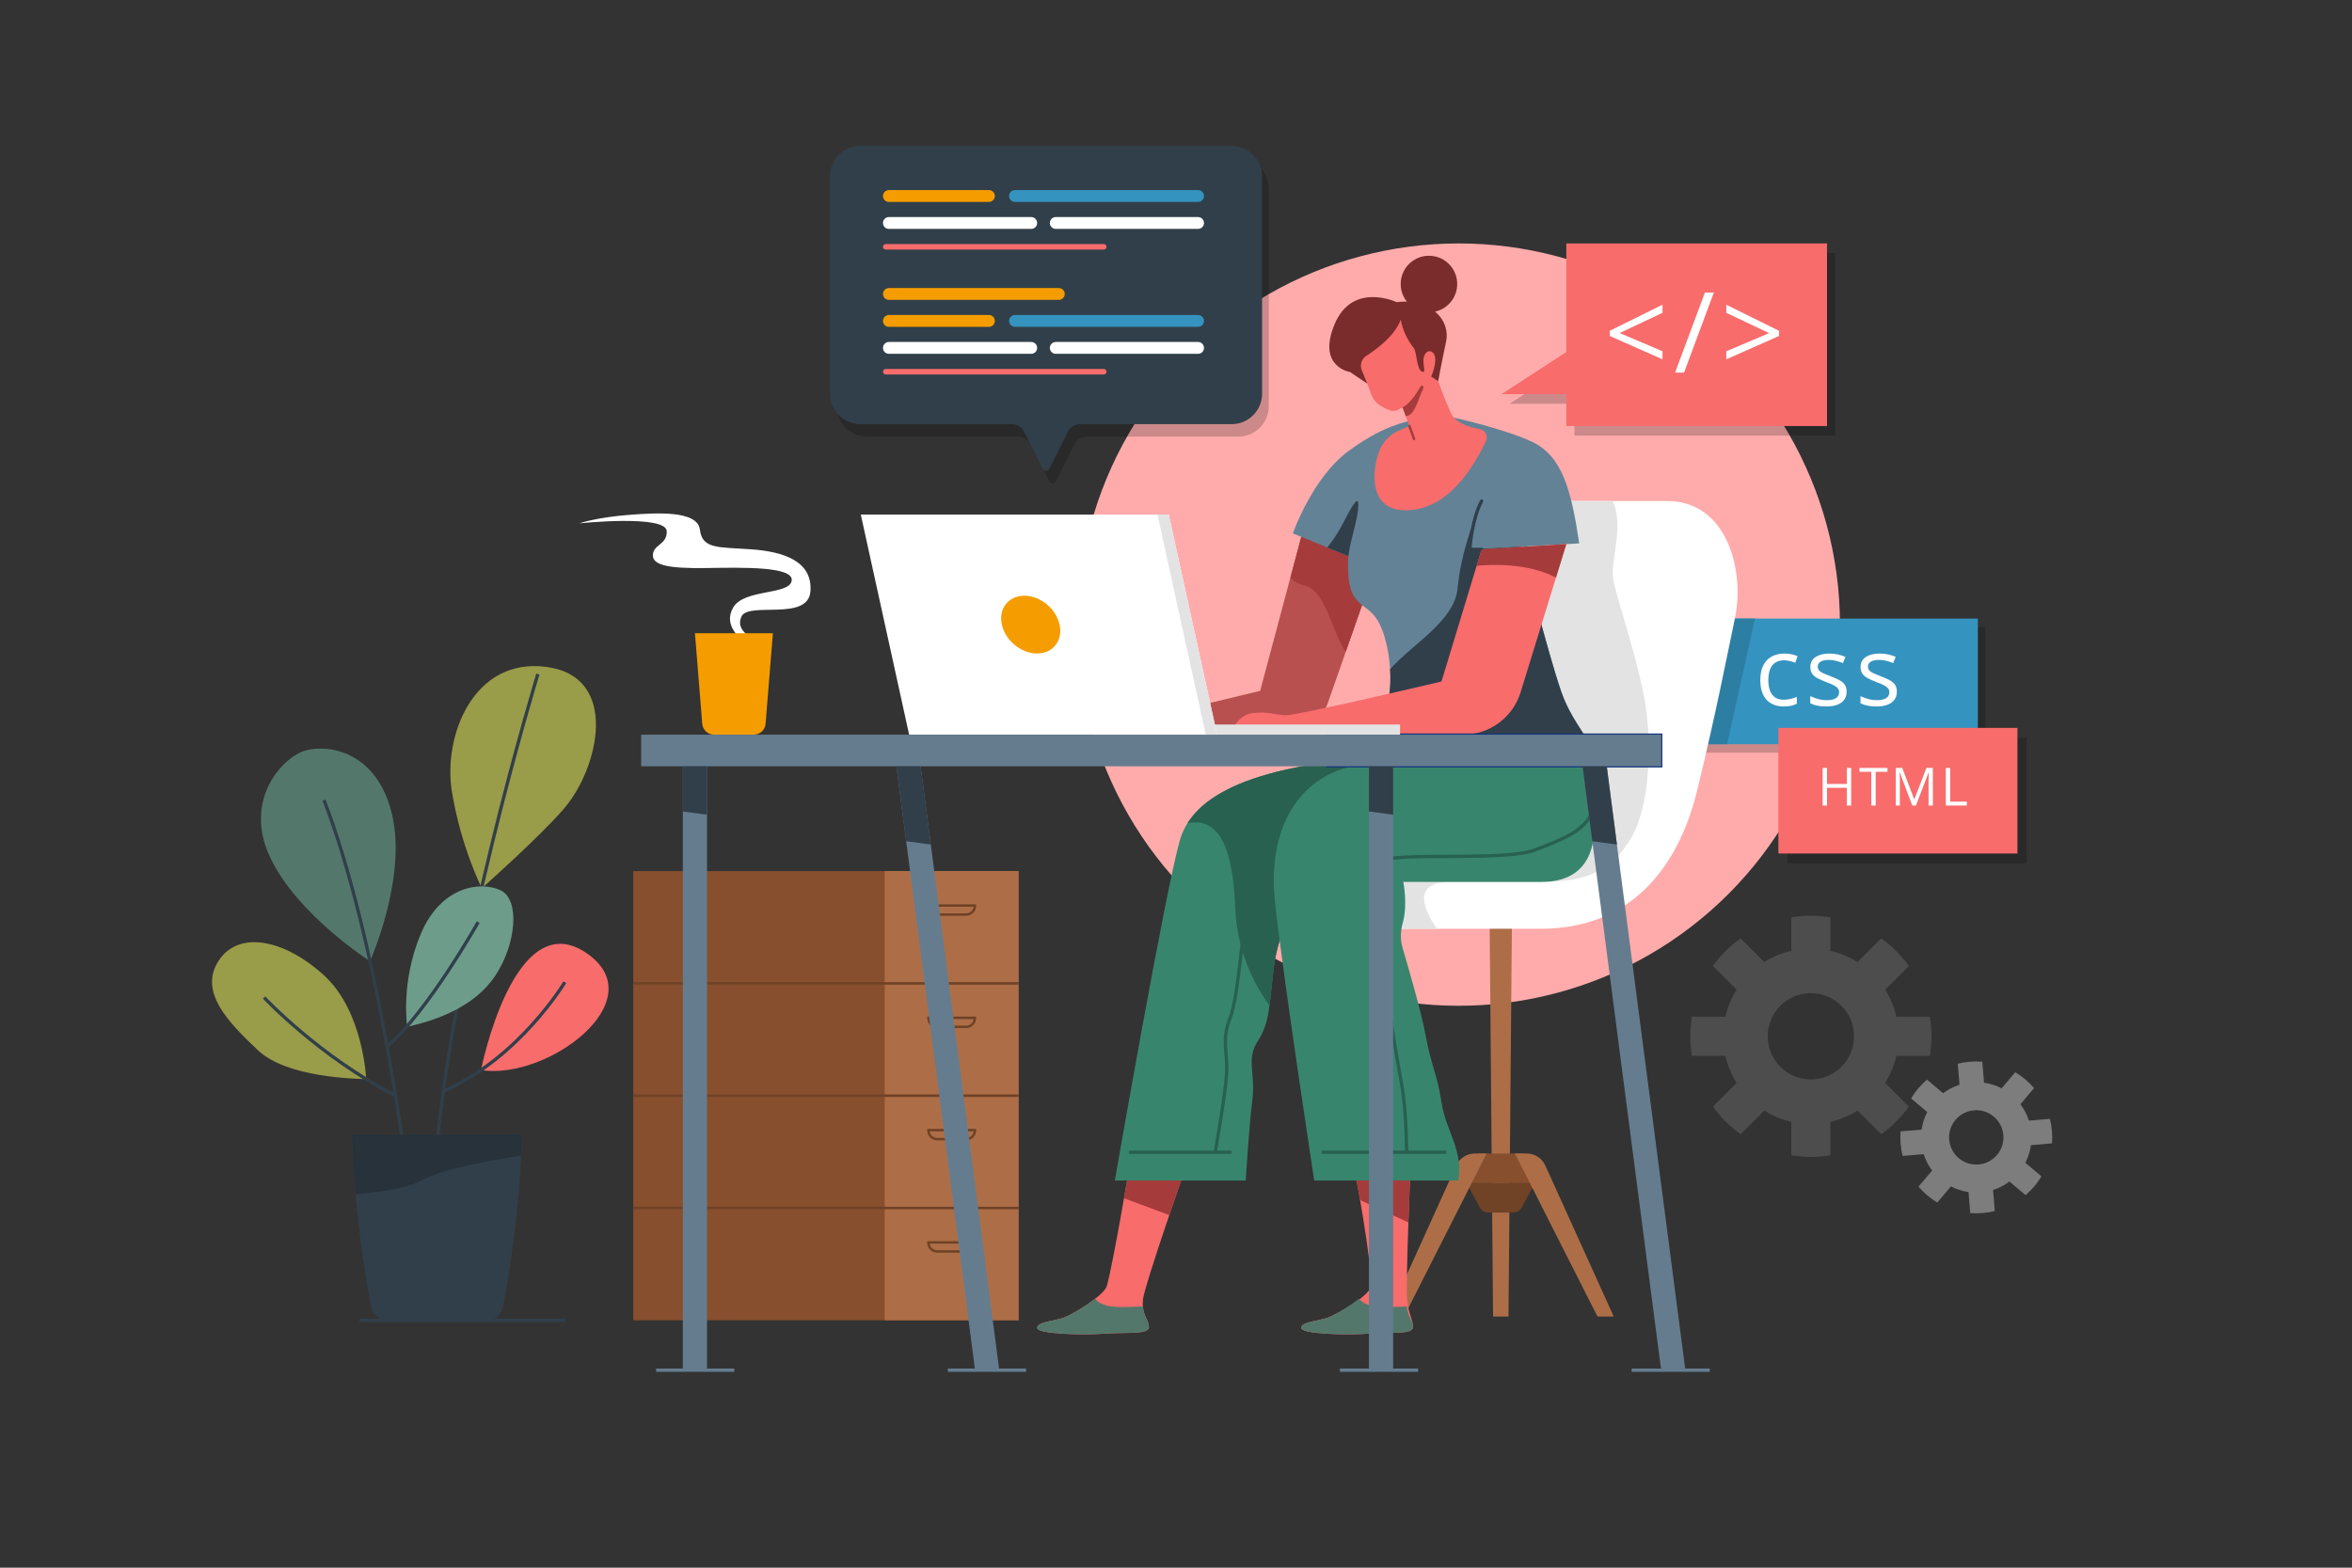 <?xml version="1.0" encoding="utf-8"?>
<!-- Generator: Adobe Illustrator 27.5.0, SVG Export Plug-In . SVG Version: 6.00 Build 0)  -->
<svg version="1.1" xmlns="http://www.w3.org/2000/svg" xmlns:xlink="http://www.w3.org/1999/xlink" x="0px" y="0px"
	 viewBox="0 0 750 500" style="enable-background:new 0 0 750 500;" xml:space="preserve">
<rect x="0" y="0" width="750" height="500" fill="#333333" stroke="none"/>
<!-- <g id="BACKGROUND">
	<g>
		<defs>
			<rect id="SVGID_1_" width="750" height="500"/>
		</defs>
		<use xlink:href="#SVGID_1_"  style="overflow:visible;fill:#FFFFFF;"/>
		<clipPath id="SVGID_00000041999862028716944040000003479994723494974868_">
			<use xlink:href="#SVGID_1_"  style="overflow:visible;"/>
		</clipPath>
		
			<rect x="-63" y="-40" style="clip-path:url(#SVGID_00000041999862028716944040000003479994723494974868_);fill:#FFFFFF;" width="879" height="585"/>
	</g>
</g> -->
<g id="OBJECTS">
	<g>
		<!-- <g>
			<path style="fill:#F8E5C4;" d="M60.125,410.782h611.257c0,0,14.857-42.545-27.591-87.219
				c-42.448-44.674-47.599-151.335-182.451-190.86c-134.851-39.526-248.05,0.57-281.233,66.511
				C146.924,265.155,22.983,275.251,60.125,410.782z"/>
			<path style="fill:#EDD2A4;" d="M671.382,410.782c0,0,9.548-27.363-8.56-61.241c-21.342,12.078-44.67,35.618-83.252,41.944
				c-58.914,9.659-90.122-14.133-146.43-62.328s-172.447,20.302-199.109-34.268c-15.93-32.603-54.676-51.186-83.292-60.865
				c-47.544,40.417-120.207,68.775-90.614,176.758H671.382z"/>
			
				<line style="fill:none;stroke:#EDD2A4;stroke-width:1.0612;stroke-miterlimit:10;" x1="28.288" y1="410.782" x2="701.095" y2="410.782"/>
		</g> -->
		<g>
			<rect x="201.924" y="277.827" style="fill:#874F2E;" width="122.895" height="143.263"/>
			<rect x="282.117" y="277.827" style="fill:#AD6E47;" width="42.702" height="143.263"/>
			<g>
				<path style="fill:none;stroke:#704226;stroke-width:0.789;stroke-miterlimit:10;" d="M308.108,291.692h-9.281
					c-1.529,0-2.768-1.239-2.768-2.768v-0.12h14.817v0.12C310.876,290.452,309.637,291.692,308.108,291.692z"/>
				
					<line style="fill:none;stroke:#704226;stroke-width:0.789;stroke-miterlimit:10;" x1="324.819" y1="313.643" x2="201.924" y2="313.643"/>
			</g>
			<g>
				<path style="fill:none;stroke:#704226;stroke-width:0.789;stroke-miterlimit:10;" d="M308.108,327.507h-9.281
					c-1.529,0-2.768-1.239-2.768-2.768v-0.12h14.817v0.12C310.876,326.268,309.637,327.507,308.108,327.507z"/>
				
					<line style="fill:none;stroke:#704226;stroke-width:0.789;stroke-miterlimit:10;" x1="324.819" y1="349.459" x2="201.924" y2="349.459"/>
			</g>
			<g>
				<path style="fill:none;stroke:#704226;stroke-width:0.789;stroke-miterlimit:10;" d="M308.108,363.323h-9.281
					c-1.529,0-2.768-1.239-2.768-2.768v-0.12h14.817v0.12C310.876,362.084,309.637,363.323,308.108,363.323z"/>
				
					<line style="fill:none;stroke:#704226;stroke-width:0.789;stroke-miterlimit:10;" x1="324.819" y1="385.275" x2="201.924" y2="385.275"/>
			</g>
			<g>
				<path style="fill:none;stroke:#704226;stroke-width:0.789;stroke-miterlimit:10;" d="M308.108,399.139h-9.281
					c-1.529,0-2.768-1.239-2.768-2.768v-0.12h14.817v0.12C310.876,397.9,309.637,399.139,308.108,399.139z"/>
			</g>
		</g>
		<circle style="fill:#FFABAB;" cx="465.148" cy="199.214" r="121.57"/>
		<g>
			<rect x="542.053" y="200.02" style="opacity:0.2;" width="90.999" height="40.061"/>
			<rect x="539.703" y="197.29" style="fill:#3593BF;" width="90.999" height="40.061"/>
			<polygon style="fill:#2D7EA3;" points="550.757,237.35 539.703,237.35 539.703,197.29 559.631,197.29 			"/>
			<g>
				<g>
					<path style="fill:#FFFFFF;" d="M568.75,225.317c-1.466,0-2.758-0.302-3.877-0.906c-1.118-0.604-1.989-1.524-2.613-2.762
						s-0.936-2.797-0.936-4.679c0-1.97,0.329-3.582,0.987-4.834s1.567-2.181,2.726-2.785s2.475-0.906,3.95-0.906
						c0.812,0,1.597,0.082,2.354,0.245c0.757,0.163,1.378,0.369,1.863,0.616l-0.742,2.064c-0.495-0.198-1.067-0.376-1.716-0.535
						s-1.255-0.238-1.819-0.238c-1.129,0-2.066,0.243-2.814,0.728c-0.747,0.485-1.307,1.198-1.678,2.139
						c-0.371,0.941-0.557,2.099-0.557,3.476c0,1.317,0.18,2.44,0.542,3.371c0.361,0.931,0.9,1.641,1.618,2.131
						s1.616,0.735,2.696,0.735c0.861,0,1.638-0.091,2.331-0.274s1.322-0.398,1.887-0.646v2.198c-0.545,0.277-1.151,0.49-1.819,0.639
						C570.465,225.243,569.671,225.317,568.75,225.317z"/>
					<path style="fill:#FFFFFF;" d="M588.85,220.564c0,1.04-0.26,1.914-0.78,2.622c-0.52,0.708-1.262,1.24-2.228,1.596
						c-0.965,0.356-2.116,0.535-3.453,0.535c-1.139,0-2.123-0.089-2.955-0.267s-1.56-0.431-2.184-0.757v-2.272
						c0.664,0.327,1.456,0.624,2.377,0.891c0.921,0.267,1.861,0.401,2.821,0.401c1.406,0,2.426-0.228,3.06-0.683
						c0.634-0.455,0.95-1.074,0.95-1.856c0-0.445-0.126-0.839-0.378-1.181c-0.253-0.342-0.676-0.673-1.271-0.995
						c-0.594-0.322-1.416-0.676-2.465-1.062c-1.04-0.396-1.938-0.79-2.695-1.181c-0.758-0.391-1.342-0.869-1.753-1.433
						s-0.616-1.297-0.616-2.198c0-1.376,0.557-2.433,1.671-3.17c1.113-0.738,2.576-1.106,4.389-1.106
						c0.979,0,1.898,0.096,2.755,0.29c0.856,0.193,1.656,0.453,2.398,0.78l-0.832,1.975c-0.673-0.287-1.391-0.53-2.153-0.728
						c-0.763-0.198-1.54-0.297-2.332-0.297c-1.139,0-2.012,0.188-2.621,0.564c-0.608,0.376-0.913,0.891-0.913,1.544
						c0,0.505,0.141,0.921,0.423,1.248s0.735,0.634,1.359,0.921s1.445,0.624,2.465,1.01c1.021,0.376,1.901,0.765,2.644,1.166
						c0.743,0.401,1.314,0.886,1.716,1.456S588.85,219.673,588.85,220.564z"/>
					<path style="fill:#FFFFFF;" d="M604.866,220.564c0,1.04-0.26,1.914-0.78,2.622c-0.52,0.708-1.262,1.24-2.228,1.596
						c-0.965,0.356-2.116,0.535-3.453,0.535c-1.139,0-2.123-0.089-2.955-0.267s-1.56-0.431-2.184-0.757v-2.272
						c0.664,0.327,1.456,0.624,2.377,0.891c0.921,0.267,1.861,0.401,2.821,0.401c1.406,0,2.426-0.228,3.06-0.683
						c0.634-0.455,0.95-1.074,0.95-1.856c0-0.445-0.126-0.839-0.378-1.181c-0.253-0.342-0.676-0.673-1.271-0.995
						c-0.594-0.322-1.416-0.676-2.465-1.062c-1.04-0.396-1.938-0.79-2.695-1.181c-0.758-0.391-1.342-0.869-1.753-1.433
						s-0.616-1.297-0.616-2.198c0-1.376,0.557-2.433,1.671-3.17c1.113-0.738,2.576-1.106,4.389-1.106
						c0.979,0,1.898,0.096,2.755,0.29c0.856,0.193,1.656,0.453,2.398,0.78l-0.832,1.975c-0.673-0.287-1.391-0.53-2.153-0.728
						c-0.763-0.198-1.54-0.297-2.332-0.297c-1.139,0-2.012,0.188-2.621,0.564c-0.608,0.376-0.913,0.891-0.913,1.544
						c0,0.505,0.141,0.921,0.423,1.248s0.735,0.634,1.359,0.921s1.445,0.624,2.465,1.01c1.021,0.376,1.901,0.765,2.644,1.166
						c0.743,0.401,1.314,0.886,1.716,1.456S604.866,219.673,604.866,220.564z"/>
				</g>
			</g>
		</g>
		<g>
			<polygon style="fill:#AD6E47;" points="481.023,419.902 476.109,419.902 474.999,292.95 482.132,292.95 			"/>
			<polygon style="fill:#874F2E;" points="489.448,377.352 467.684,377.352 471.533,367.895 485.599,367.895 			"/>
			<path style="fill:#704226;" d="M489.448,377.352h-21.764l4.192,7.759c0.543,1.005,1.594,1.632,2.736,1.632h7.908
				c1.143,0,2.193-0.626,2.736-1.632L489.448,377.352z"/>
			<g>
				<path style="fill:#AD6E47;" d="M514.587,419.902h-5.182l-26.331-52.007h3.746c2.562,0,4.886,1.499,5.943,3.832L514.587,419.902z
					"/>
				<path style="fill:#AD6E47;" d="M442.545,419.902h5.182l26.331-52.007h-3.746c-2.562,0-4.886,1.499-5.943,3.832L442.545,419.902z
					"/>
			</g>
			<path style="fill:#FFFFFF;" d="M424.959,296.222c0,0,37.718,0,66.37,0c28.653,0,43.863-19.456,49.877-44.217
				c6.014-24.761,8.844-39.618,12.027-54.829c3.184-15.211-2.476-37.37-21.578-37.37c-19.102,0-21.932,0-36.435,0
				s-22.321-4.529-29.024,19.073c-6.703,23.602-12.667,54.378-16.76,69.942c-4.093,15.564-35.133,13.354-46.187,23.435
				C394.65,280.099,394.316,296.222,424.959,296.222z"/>
			<path style="fill:#E3E3E3;" d="M523.873,220.257c-3.449-16.184-8.755-30.411-9.551-36.032
				c-0.707-4.994,3.605-17.276-0.076-24.419c-6.069,0-10.56,0-19.026,0c-14.503,0-22.321-4.529-29.024,19.073
				c-6.703,23.602-12.667,54.378-16.76,69.942c-4.093,15.564-35.133,13.354-46.187,23.435c-8.6,7.843-8.933,23.966,21.71,23.966
				c0,0,14.995,0,33.256,0c-4.2-6.051-8.232-14.945,4.374-14.945c19.102,0,28.918,0,28.918,0c15.653,0,22.816-4.245,28.653-14.061
				C525.996,257.399,527.322,236.44,523.873,220.257z"/>
		</g>
		<g>
			<path style="fill:#F86C6C;" d="M360.134,372.275c0,0-5.305,31.442-7.224,37.97c-0.84,2.856-10.416,8.736-13.441,9.912
				c-3.024,1.176-8.736,1.344-8.736,3.36c0,2.016,14.449,2.352,21.505,1.848c7.056-0.504,13.945,0.336,14.113-2.016
				c0.168-2.352-2.52-4.032-1.848-9.072c0.672-5.04,13.609-42.002,13.609-42.002H360.134z"/>
			<path style="fill:#F86C6C;" d="M431.805,372.275c0,0,5.819,30.244,5.291,37.97c-0.203,2.97-10.416,8.736-13.441,9.912
				c-3.024,1.176-8.736,1.344-8.736,3.36c0,2.016,14.449,2.352,21.505,1.848c7.056-0.504,13.945,0.336,14.113-2.016
				c0.168-2.352-1.443-4.004-1.848-9.072c-0.452-5.655,1.093-42.002,1.093-42.002H431.805z"/>
			<path style="fill:#A63B3B;" d="M433.703,382.747l15.405,7.146c0.319-9.297,0.673-17.617,0.673-17.617h-17.977
				C431.805,372.275,432.671,376.778,433.703,382.747z"/>
			<path style="fill:#A63B3B;" d="M358.424,382.172l14.435,5.365c2.814-8.295,5.252-15.262,5.252-15.262h-17.977
				C360.134,372.275,359.421,376.503,358.424,382.172z"/>
			<path style="fill:#38856D;" d="M397.236,376.52h-41.741c0,0,16.272-93.74,20.871-108.951
				c4.599-15.211,27.228-26.859,88.783-26.872l-7.809,28.994l-43.478,16.626c0,0-6.156,10.271-7.676,22.292
				c-1.521,12.021-1.167,17.327-5.058,23.34s-0.707,10.258-1.769,18.748C398.297,359.187,397.236,376.52,397.236,376.52z"/>
			<path style="fill:#286150;" d="M378.661,262.561c10.667-2.135,14.509,9.058,15.214,26.94
				c0.625,15.838,7.861,27.089,10.938,31.188c0.427-3.219,0.737-7.059,1.372-12.08c1.521-12.021,7.677-22.292,7.677-22.292
				l43.478-16.626l7.809-28.994C410.553,240.708,386.592,249.876,378.661,262.561z"/>
			
				<line style="fill:none;stroke:#286150;stroke-width:1.061;stroke-linecap:round;stroke-linejoin:round;stroke-miterlimit:10;" x1="360.447" y1="367.5" x2="392.283" y2="367.5"/>
			
				<path style="fill:none;stroke:#286150;stroke-width:1.061;stroke-linecap:round;stroke-linejoin:round;stroke-miterlimit:10;" d="
				M412.272,272.256c0,0-10.968,5.306-13.621,13.796c-2.653,8.49-3.449,31.04-6.367,38.469c-2.918,7.428-0.707,11.143-1.15,18.041
				c-0.442,6.898-3.626,24.938-3.626,24.938"/>
			<path style="fill:#B85050;" d="M415.807,167.992l-13.973,52.353l-58.013,13.973h65.586c6.27,0,11.855-3.962,13.926-9.88
				l15.113-43.18C438.446,181.257,426.596,165.162,415.807,167.992z"/>
			<path style="fill:#A63B3B;" d="M438.446,181.257c0,0-11.85-16.095-22.639-13.265l-4.335,16.24c1.083,1.132,2.58,2.085,4.688,2.56
				c6.63,1.492,8.863,15.804,12.986,21.034L438.446,181.257z"/>
			<path style="fill:#638296;" d="M461.339,132.703c0,0,17.698,3.719,27.249,8.229c9.551,4.51,12.469,15.387,14.99,32.367
				l-18.615,1.061c0,0,8.667,34.135,12.911,46.339c4.245,12.204,13.265,18.394,7.075,19.632c-6.19,1.238-56.951,0-65.264,0
				c-8.313,0,2.299-12.027,3.361-19.102c1.061-7.075-0.531-19.456-4.599-24.585c-4.068-5.129-9.374-3.361-8.49-19.279l-17.685-7.252
				c0,0,6.188-17.864,17.862-26.353C441.807,135.272,449.921,133.317,461.339,132.703z"/>
			<path style="fill:#313F4A;" d="M497.874,220.699c-4.245-12.204-12.911-46.339-12.911-46.339l4.907-0.28l-21.178,1.144
				l1.88-10.673c0,0-4.709,11.401-5.771,23.075c-0.949,10.442-14.544,17.878-21.531,25.818c0.18,2.858,0.107,5.581-0.224,7.787
				c-1.061,7.075-11.673,19.102-3.36,19.102c8.313,0,59.074,1.238,65.264,0C511.139,239.093,502.119,232.903,497.874,220.699z"/>
			<path style="fill:#F86C6C;" d="M499.459,173.533l-14.569,47.254c-2.48,8.044-9.914,13.531-18.331,13.531h-74.275
				c0,0,1.946-6.367,7.252-6.898c5.306-0.531,6.544,0.531,10.258,0.707c3.714,0.177,49.869-10.775,49.869-10.775l12.787-42.129
				L499.459,173.533z"/>
			<path style="fill:#313F4A;" d="M423.236,174.61l6.721,2.756c0.707-5.651,3.192-11.894,3.184-16.449
				c-0.006-3.189-2.299,0.924-5.306,6.741C426.354,170.522,424.618,172.915,423.236,174.61z"/>
			
				<path style="fill:none;stroke:#313F4A;stroke-width:1.061;stroke-linecap:round;stroke-linejoin:round;stroke-miterlimit:10;" d="
				M472.449,175.223h-3.759c0,0,0.62-9.631,3.759-15.417"/>
			<path style="fill:#38856D;" d="M502.119,235.379c0,0,19.898,45.897-10.612,45.897c-30.51,0-44.04,0-44.04,0
				s1.513,7.135-0.167,13.086c-0.734,2.6-0.827,5.336-0.059,7.926c2.11,7.124,6.054,20.819,7.389,28.068
				c1.857,10.082,3.699,12.204,5.033,21.224c1.334,9.02,7.171,15.653,5.314,24.938h-45.897c0,0-9.551-62.346-12.469-88.346
				c-2.918-26,9.286-44.836,33.959-44.836c0,0,29.183-3.98,33.163-5.837L502.119,235.379z"/>
			
				<line style="fill:none;stroke:#286150;stroke-width:1.061;stroke-linecap:round;stroke-linejoin:round;stroke-miterlimit:10;" x1="421.904" y1="367.5" x2="460.731" y2="367.5"/>
			
				<path style="fill:none;stroke:#286150;stroke-width:1.061;stroke-linecap:round;stroke-linejoin:round;stroke-miterlimit:10;" d="
				M448.528,367.5c0,0,0-13-1.592-21.755c-1.592-8.755-3.184-18.806-4.245-25.056s-1.857-16.862-2.653-24.556
				c-0.796-7.694,0.703-13,1.28-22.02c10.393-2.122,39.311,0.531,48.597-3.184c9.286-3.714,16.465-6.102,18.579-14.061"/>
			<path style="fill:#A63B3B;" d="M470.859,180.462c4.736-0.465,16.31-0.968,25.303,3.763l3.297-10.692l-27.009,1.69
				L470.859,180.462z"/>
			<path style="fill:#53786B;" d="M349.205,414.23c-3.287,2.554-7.822,5.182-9.736,5.927c-3.024,1.176-8.736,1.344-8.736,3.36
				c0,2.016,14.449,2.352,21.505,1.848s13.945,0.336,14.113-2.016c0.138-1.929-1.642-3.409-1.918-6.657
				c-1.824,0.088-4.045,0.158-6.735,0.189C352.667,416.939,350.3,415.64,349.205,414.23z"/>
			<path style="fill:#53786B;" d="M433.391,414.23c-3.287,2.554-7.822,5.182-9.736,5.927c-3.024,1.176-8.736,1.344-8.736,3.36
				c0,2.016,14.449,2.352,21.505,1.848c7.056-0.504,13.945,0.336,14.112-2.016c0.138-1.929-1.642-3.409-1.918-6.657
				c-1.823,0.088-4.045,0.158-6.735,0.189C436.853,416.939,434.486,415.64,433.391,414.23z"/>
			<path style="fill:#F86C6C;" d="M435.857,122.03c1.196,2.718,1.329,4.642,3.12,6.432c1.099,1.099,2.948,1.923,4.212,2.396
				c0.835,0.312,1.764,0.25,2.559-0.154l1.496-0.762l2.194,5.947l-3.32,1.423c-3.039,1.302-5.389,3.818-6.466,6.944
				c-2.382,6.918-2.779,18.496,8.523,18.496c13.683,0,21.689-13.912,25.627-21.929c0.825-1.68-0.184-3.686-2.028-4.007
				c-3.204-0.558-7.627-1.878-9.051-4.972c-2.321-5.041-4.112-10.28-4.112-10.28s0.597-10.479-0.066-13.663
				c-0.663-3.184-4.842-11.076-13.132-8.888c-8.291,2.189-14.883,8.45-13.663,16.581C431.946,116.922,435.857,122.03,435.857,122.03
				z"/>
			
				<line style="fill:none;stroke:#A63B3B;stroke-width:0.796;stroke-linecap:round;stroke-miterlimit:10;" x1="449.437" y1="135.889" x2="450.915" y2="140.003"/>
			<path style="fill:#A63B3B;" d="M448.261,132.703c3.006-0.004,4.246-6.363,5.201-7.911s0.106-2.476-0.601-1.326
				c-0.707,1.15-2.741,4.952-5.618,6.477L448.261,132.703z"/>
			<path style="fill:#7A2C2C;" d="M446.67,101.932c0,0,0.548,4.565,4.112,9.02c1.061,1.326,0.929,6.898,2.653,7.561
				c1.724,0.663-0.265-2.786,0.796-5.173c1.061-2.388,3.449-1.326,3.449,1.326s-1.326,5.439-1.326,5.439l2.255,1.459
				c0,0,1.061-5.837,2.52-12.602c1.459-6.765-4.775-13.928-15.785-12.602c0,0-14.061-6.632-19.765,7.031
				c-5.704,13.663,4.908,15.255,4.908,15.255l5.505,3.714l-1.749-4.276c-0.691-1.689-0.075-3.621,1.464-4.601
				C439.117,111.312,444.772,107.084,446.67,101.932z"/>
			
				<ellipse transform="matrix(0.149 -0.989 0.989 0.149 298.023 527.873)" style="fill:#7A2C2C;" cx="455.821" cy="90.72" rx="9.014" ry="9.014"/>
		</g>
		
			<rect x="423.236" y="234.318" style="fill:none;stroke:#16367C;stroke-width:0.756;stroke-miterlimit:10;" width="106.474" height="10.082"/>
		<g>
			<rect x="293.237" y="231.079" style="fill:#E3E3E3;" width="153.208" height="3.239"/>
			<polygon style="fill:#FFFFFF;" points="388.096,234.318 289.902,234.318 274.489,164.11 372.683,164.11 			"/>
			<polygon style="fill:#E3E3E3;" points="388.096,234.318 384.494,234.318 369.081,164.11 372.683,164.11 			"/>
			<path style="fill:#F59D00;" d="M337.879,199.214c1.116,5.086-2.101,9.208-7.187,9.208c-5.086,0-10.113-4.123-11.23-9.208
				c-1.116-5.086,2.101-9.208,7.187-9.208C331.735,190.006,336.762,194.128,337.879,199.214z"/>
		</g>
		<g>
			<path style="fill:#FFFFFF;" d="M236.622,203.991c0,0-6.297-4.416-2.78-10.305c3.516-5.888,17.87-3.864,18.605-8.465
				c0.736-4.6-15.365-4.232-27.418-4.048c-12.053,0.184-16.837-0.989-16.837-4.025c0-3.565,4.568-3.294,4.417-7.724
				c-0.184-5.387-27.879-2.512-27.879-2.512s5.687-1.96,16.377-2.737c7.913-0.575,21.346-1.495,22.082,4.761
				c0.736,6.257,5.889,5.52,16.285,6.257c10.397,0.736,19.69,3.772,18.953,13.433c-0.736,9.661-19.748,3.159-21.99,8.005
				c-2.242,4.846,4.508,7.361,4.508,7.361H236.622z"/>
			<path style="fill:#F59D00;" d="M221.599,201.951l2.334,28.887c0.159,1.965,1.8,3.48,3.772,3.48h6.325h6.325
				c1.972,0,3.613-1.514,3.772-3.48l2.334-28.887H221.599z"/>
		</g>
		<g>
			<polygon style="opacity:0.2;" points="502.068,80.696 502.068,115.35 481.381,128.773 502.068,128.773 502.068,138.942 
				585.203,138.942 585.203,80.696 			"/>
			<polygon style="fill:#F86C6C;" points="499.459,77.644 499.459,112.298 478.772,125.721 499.459,125.721 499.459,135.889 
				582.594,135.889 582.594,77.644 			"/>
			<g>
				<g>
					<path style="fill:#FFFFFF;" d="M530.134,114.6l-16.803-7.44v-1.66l16.803-8.314v2.585l-13.658,6.445l13.658,5.816V114.6z"/>
					<path style="fill:#FFFFFF;" d="M546.508,93.309l-9.502,25.536h-2.864l9.519-25.536H546.508z"/>
					<path style="fill:#FFFFFF;" d="M550.479,112.033l13.677-5.781l-13.677-6.48v-2.585l16.803,8.314v1.66l-16.803,7.44V112.033z"/>
				</g>
			</g>
		</g>
		<g>
			<rect x="570.004" y="235.335" style="opacity:0.2;" width="76.228" height="40.061"/>
			<rect x="567.086" y="232.152" style="fill:#F86C6C;" width="76.228" height="40.061"/>
			<g>
				<g>
					<path style="fill:#FFFFFF;" d="M590.296,256.918h-1.394v-5.65h-6.299v5.65h-1.394v-11.99h1.394v5.109h6.299v-5.109h1.394
						V256.918z"/>
					<path style="fill:#FFFFFF;" d="M598.114,256.918h-1.402v-10.76h-3.772v-1.23h8.931v1.23h-3.756V256.918z"/>
					<path style="fill:#FFFFFF;" d="M609.796,256.918l-4.026-10.612h-0.065c0.021,0.224,0.041,0.498,0.058,0.82
						c0.016,0.323,0.029,0.674,0.041,1.054c0.011,0.38,0.016,0.767,0.016,1.161v7.577h-1.295v-11.99h2.066l3.797,9.972h0.058
						l3.854-9.972h2.05v11.99h-1.378v-7.676c0-0.355,0.006-0.712,0.017-1.07s0.024-0.697,0.041-1.017s0.033-0.597,0.049-0.833
						h-0.065l-4.075,10.596H609.796z"/>
					<path style="fill:#FFFFFF;" d="M620.47,256.918v-11.99h1.394v10.744h5.322v1.246H620.47z"/>
				</g>
			</g>
		</g>
		<path style="fill:#4D4D4D;" d="M615.4,336.75c0.331-2.029,0.51-4.109,0.51-6.232s-0.179-4.203-0.51-6.232h-10.689
			c-0.708-3.108-1.931-6.019-3.579-8.638l7.555-7.555c-2.441-3.394-5.419-6.373-8.814-8.814l-7.555,7.555
			c-2.619-1.648-5.53-2.871-8.638-3.579v-10.689c-2.029-0.331-4.109-0.51-6.232-0.51c-2.123,0-4.203,0.179-6.232,0.51v10.689
			c-3.108,0.708-6.019,1.931-8.638,3.579l-7.555-7.555c-3.394,2.441-6.373,5.419-8.814,8.814l7.555,7.555
			c-1.648,2.619-2.871,5.53-3.579,8.638h-10.689c-0.331,2.029-0.51,4.109-0.51,6.232s0.179,4.203,0.51,6.232h10.689
			c0.708,3.108,1.931,6.019,3.579,8.638l-7.555,7.555c2.441,3.394,5.419,6.373,8.814,8.814l7.555-7.555
			c2.619,1.648,5.529,2.871,8.638,3.579v10.689c2.029,0.331,4.109,0.51,6.232,0.51c2.123,0,4.203-0.179,6.232-0.51V357.78
			c3.108-0.708,6.019-1.931,8.638-3.579l7.555,7.555c3.394-2.441,6.373-5.419,8.814-8.814l-7.555-7.555
			c1.648-2.619,2.871-5.53,3.579-8.638H615.4z M577.448,344.283c-7.603,0-13.766-6.163-13.766-13.766
			c0-7.603,6.163-13.766,13.766-13.766s13.766,6.163,13.766,13.766C591.213,338.12,585.05,344.283,577.448,344.283z"/>
		<path style="fill:#7D7D7D;" d="M654.332,364.671c0.101-1.291,0.104-2.605-0.008-3.938s-0.334-2.628-0.648-3.884l-6.707,0.563
			c-0.608-1.913-1.529-3.675-2.7-5.232l4.343-5.138c-1.71-2.001-3.736-3.714-5.994-5.067l-4.343,5.138
			c-1.73-0.896-3.621-1.511-5.609-1.791l-0.563-6.707c-1.291-0.101-2.606-0.104-3.938,0.008c-1.332,0.112-2.628,0.334-3.884,0.648
			l0.563,6.707c-1.913,0.608-3.675,1.529-5.232,2.7l-5.138-4.343c-2.001,1.71-3.714,3.736-5.067,5.994l5.138,4.343
			c-0.896,1.73-1.511,3.621-1.791,5.609l-6.707,0.563c-0.101,1.291-0.104,2.605,0.008,3.938c0.112,1.332,0.334,2.628,0.648,3.884
			l6.707-0.563c0.608,1.913,1.529,3.675,2.7,5.232l-4.343,5.138c1.71,2.002,3.736,3.714,5.994,5.067l4.343-5.138
			c1.73,0.896,3.621,1.511,5.609,1.791l0.563,6.707c1.291,0.101,2.605,0.104,3.938-0.008c1.332-0.112,2.628-0.334,3.884-0.648
			l-0.563-6.707c1.913-0.608,3.675-1.529,5.232-2.7l5.138,4.343c2.001-1.71,3.714-3.736,5.067-5.994l-5.138-4.343
			c0.896-1.73,1.511-3.621,1.791-5.609L654.332,364.671z M630.914,371.395c-4.77,0.4-8.962-3.143-9.362-7.913
			c-0.4-4.771,3.143-8.962,7.913-9.362c4.771-0.4,8.962,3.143,9.362,7.913C639.227,366.803,635.684,370.995,630.914,371.395z"/>
		<g>
			<g style="opacity:0.2;">
				<path d="M394.845,50.527H276.526c-5.377,0-9.736,4.359-9.736,9.736v69.272c0,5.377,4.359,9.736,9.736,9.736h48.262
					c1.656,0,3.169,0.934,3.913,2.413l5.968,11.88c0.42,0.836,1.613,0.836,2.033,0l5.968-11.88c0.743-1.479,2.257-2.413,3.913-2.413
					h48.262c5.377,0,9.736-4.359,9.736-9.736V60.263C404.581,54.886,400.222,50.527,394.845,50.527z"/>
			</g>
			<g>
				<path style="fill:#313F4A;" d="M392.717,46.541H274.399c-5.377,0-9.736,4.359-9.736,9.736v69.272
					c0,5.377,4.359,9.736,9.736,9.736h48.262c1.655,0,3.169,0.934,3.913,2.413l5.968,11.88c0.42,0.836,1.613,0.836,2.033,0
					l5.968-11.88c0.743-1.479,2.257-2.413,3.913-2.413h48.262c5.377,0,9.736-4.359,9.736-9.736V56.277
					C402.453,50.9,398.094,46.541,392.717,46.541z"/>
				<path style="fill:#F59D00;" d="M315.346,64.406h-31.892c-1.044,0-1.89-0.846-1.89-1.89l0,0c0-1.044,0.846-1.89,1.89-1.89h31.892
					c1.044,0,1.89,0.846,1.89,1.89l0,0C317.236,63.56,316.389,64.406,315.346,64.406z"/>
				<path style="fill:#FFFFFF;" d="M328.832,73.007h-45.378c-1.044,0-1.89-0.846-1.89-1.89v0c0-1.044,0.846-1.89,1.89-1.89h45.378
					c1.044,0,1.89,0.846,1.89,1.89v0C330.722,72.161,329.876,73.007,328.832,73.007z"/>
				<path style="fill:#3593BF;" d="M382.037,64.406h-58.378c-1.044,0-1.89-0.846-1.89-1.89l0,0c0-1.044,0.846-1.89,1.89-1.89h58.378
					c1.044,0,1.89,0.846,1.89,1.89l0,0C383.927,63.56,383.081,64.406,382.037,64.406z"/>
				<path style="fill:#FFFFFF;" d="M382.037,73.007h-45.378c-1.044,0-1.89-0.846-1.89-1.89v0c0-1.044,0.846-1.89,1.89-1.89h45.378
					c1.044,0,1.89,0.846,1.89,1.89v0C383.927,72.161,383.081,73.007,382.037,73.007z"/>
				<path style="fill:#F86C6C;" d="M351.964,79.597h-69.516c-0.489,0-0.884-0.396-0.884-0.884l0,0c0-0.488,0.396-0.884,0.884-0.884
					h69.516c0.488,0,0.884,0.396,0.884,0.884l0,0C352.848,79.201,352.452,79.597,351.964,79.597z"/>
				<path style="fill:#F59D00;" d="M337.631,95.647h-54.177c-1.044,0-1.89-0.846-1.89-1.89l0,0c0-1.044,0.846-1.89,1.89-1.89h54.177
					c1.044,0,1.89,0.846,1.89,1.89l0,0C339.521,94.801,338.675,95.647,337.631,95.647z"/>
				<path style="fill:#F59D00;" d="M315.346,104.248h-31.892c-1.044,0-1.89-0.846-1.89-1.89l0,0c0-1.044,0.846-1.89,1.89-1.89
					h31.892c1.044,0,1.89,0.846,1.89,1.89l0,0C317.236,103.402,316.389,104.248,315.346,104.248z"/>
				<path style="fill:#FFFFFF;" d="M328.832,112.849h-45.378c-1.044,0-1.89-0.846-1.89-1.89l0,0c0-1.044,0.846-1.89,1.89-1.89
					h45.378c1.044,0,1.89,0.846,1.89,1.89l0,0C330.722,112.003,329.876,112.849,328.832,112.849z"/>
				<path style="fill:#3593BF;" d="M382.037,104.248h-58.378c-1.044,0-1.89-0.846-1.89-1.89l0,0c0-1.044,0.846-1.89,1.89-1.89
					h58.378c1.044,0,1.89,0.846,1.89,1.89l0,0C383.927,103.402,383.081,104.248,382.037,104.248z"/>
				<path style="fill:#FFFFFF;" d="M382.037,112.849h-45.378c-1.044,0-1.89-0.846-1.89-1.89l0,0c0-1.044,0.846-1.89,1.89-1.89
					h45.378c1.044,0,1.89,0.846,1.89,1.89l0,0C383.927,112.003,383.081,112.849,382.037,112.849z"/>
				<path style="fill:#F86C6C;" d="M351.964,119.439h-69.516c-0.489,0-0.884-0.396-0.884-0.884l0,0c0-0.488,0.396-0.884,0.884-0.884
					h69.516c0.488,0,0.884,0.396,0.884,0.884l0,0C352.848,119.043,352.452,119.439,351.964,119.439z"/>
			</g>
		</g>
		<g>
			<g>
				<rect x="204.449" y="234.318" style="fill:#657C8F;" width="325.261" height="10.082"/>
				<g>
					<rect x="436.527" y="244.399" style="fill:#657C8F;" width="7.717" height="192.609"/>
					<polygon style="fill:#657C8F;" points="537.427,437.009 529.71,437.009 504.635,244.399 512.352,244.399 					"/>
				</g>
				<g>
					<polygon style="fill:#313F4A;" points="444.245,259.844 444.245,244.399 436.527,244.399 436.527,258.816 					"/>
					<polygon style="fill:#313F4A;" points="512.352,244.399 504.635,244.399 507.747,268.303 515.601,269.349 					"/>
				</g>
				<g>
					<rect x="217.741" y="244.399" style="fill:#657C8F;" width="7.717" height="192.609"/>
					<polygon style="fill:#657C8F;" points="318.641,437.009 310.924,437.009 285.849,244.399 293.566,244.399 					"/>
				</g>
				<g>
					<polygon style="fill:#313F4A;" points="225.458,259.844 225.458,244.399 217.741,244.399 217.741,258.816 					"/>
					<polygon style="fill:#313F4A;" points="293.566,244.399 285.849,244.399 288.96,268.303 296.814,269.349 					"/>
				</g>
			</g>
			<g>
				
					<line style="fill:none;stroke:#657C8F;stroke-width:1.061;stroke-miterlimit:10;" x1="209.225" y1="437.009" x2="234.163" y2="437.009"/>
				
					<line style="fill:none;stroke:#657C8F;stroke-width:1.061;stroke-miterlimit:10;" x1="302.245" y1="437.009" x2="327.183" y2="437.009"/>
			</g>
			<g>
				
					<line style="fill:none;stroke:#657C8F;stroke-width:1.061;stroke-miterlimit:10;" x1="427.266" y1="437.009" x2="452.205" y2="437.009"/>
				
					<line style="fill:none;stroke:#657C8F;stroke-width:1.061;stroke-miterlimit:10;" x1="520.286" y1="437.009" x2="545.225" y2="437.009"/>
			</g>
		</g>
		<g>
			<g>
				<path style="fill:#999C48;" d="M116.776,344.186c0,0-0.866-21.611-13.46-33.108c-12.594-11.496-27.274-14.503-33.641-4.599
					c-6.367,9.905,3.184,19.632,12.558,28.476C91.607,343.799,113.47,344.043,116.776,344.186z"/>
				<path style="fill:#53786B;" d="M117.99,306.572c0,0-23.199-14.772-31.866-33.167c-8.667-18.394,4.068-32.013,11.32-34.047
					c7.252-2.034,22.816,0.203,27.591,20.486C129.811,280.127,117.99,306.572,117.99,306.572z"/>
				<path style="fill:#999C48;" d="M153.653,283.282c0,0-6.629-12.999-9.548-30.774c-2.918-17.775,6.898-42.979,30.244-39.795
					c23.347,3.184,16.62,32.165,5.571,45.101C172.291,266.748,153.653,283.282,153.653,283.282z"/>
				<path style="fill:none;stroke:#313F4A;stroke-width:1.061;stroke-miterlimit:10;" d="M171.513,214.987
					c0,0-27.909,91.264-32.898,158.474"/>
				<path style="fill:#6D9C8B;" d="M129.839,327.507c0,0-2.173-14.338,4.372-29.725c6.544-15.388,19.279-16.802,25.469-13.796
					c6.19,3.007,4.952,17.156-1.769,27.238C151.19,321.306,138.823,325.48,129.839,327.507z"/>
				<path style="fill:none;stroke:#313F4A;stroke-width:1.061;stroke-miterlimit:10;" d="M129.493,372.275
					c0,0-9.197-73.223-26.176-117.087"/>
				<path style="fill:none;stroke:#313F4A;stroke-width:1.061;stroke-miterlimit:10;" d="M84.215,318.153
					c0,0,17.67,18.886,41.909,31.306"/>
				<path style="fill:none;stroke:#313F4A;stroke-width:1.061;stroke-miterlimit:10;" d="M152.486,294.099
					c0,0-16.003,28.476-29.049,39.707"/>
				<path style="fill:#F86C6C;" d="M153.378,341.3c0,0,10.66-54.214,34.334-36.835C208.14,319.462,174.492,344.567,153.378,341.3z"
					/>
				<path style="fill:none;stroke:#313F4A;stroke-width:1.061;stroke-miterlimit:10;" d="M180.107,313.271
					c0,0-14.68,24.496-39.056,34.876"/>
				<path style="fill:#313F4A;" d="M139.362,361.879h-26.972c0.281,22.867,4.19,45.735,5.955,54.96
					c0.473,2.47,2.636,4.252,5.15,4.252h15.867h15.867c2.515,0,4.678-1.782,5.15-4.252c1.765-9.225,5.674-32.092,5.955-54.96
					H139.362z"/>
				<path style="fill:#27323B;" d="M112.389,361.879c0.079,6.456,0.448,12.911,0.976,19.06c8.593-0.82,17.157-2.176,21.044-4.419
					c6.259-3.611,22.195-6.483,31.743-7.951c0.091-2.222,0.154-4.456,0.182-6.69h-26.972H112.389z"/>
			</g>
			
				<line style="fill:none;stroke:#313F4A;stroke-width:1.061;stroke-miterlimit:10;" x1="114.6" y1="421.091" x2="180.107" y2="421.091"/>
		</g>
	</g>
</g>
<!-- <g id="DESIGNED_BY_FREEPIK">
	<g>
		<g id="XMLID_319_">
			<g id="XMLID_338_">
				<path id="XMLID_346_" style="fill:#A5B7C6;" d="M385.104,465.465c-0.432,0.443-0.803,0.931-1.108,1.453l-0.465-0.241
					c-0.067-0.298-0.349-0.503-0.659-0.466c-0.331,0.039-0.568,0.339-0.529,0.67c0.039,0.331,0.339,0.568,0.67,0.529
					c0.065-0.008,0.127-0.026,0.183-0.052l0.452,0.234c-0.251,0.554-0.433,1.139-0.539,1.744l0.747,0.132
					c0.23-1.306,0.85-2.507,1.792-3.473L385.104,465.465z"/>
				<path id="XMLID_345_" style="fill:#A5B7C6;" d="M390.592,463.163c-0.171,0-0.341,0.006-0.51,0.017l-0.074-0.626
					c0.188-0.149,0.296-0.389,0.266-0.645c-0.046-0.393-0.402-0.674-0.795-0.628c-0.393,0.046-0.674,0.402-0.628,0.795
					c0.03,0.254,0.189,0.461,0.405,0.564l0.073,0.624c-0.714,0.116-1.403,0.332-2.06,0.646l0.327,0.684
					c0.934-0.447,1.942-0.673,2.995-0.673c0.496,0,0.993,0.053,1.475,0.158l0.161-0.741
					C391.692,463.222,391.142,463.163,390.592,463.163z"/>
				<path id="XMLID_344_" style="fill:#A5B7C6;" d="M397.194,465.711c0.331-0.04,0.566-0.341,0.526-0.672
					c-0.04-0.331-0.341-0.566-0.672-0.526c-0.309,0.038-0.535,0.304-0.53,0.609l-0.416,0.363c-0.418-0.43-0.89-0.813-1.408-1.139
					l-0.404,0.641c1.134,0.715,2.021,1.726,2.563,2.925l0.691-0.313c-0.251-0.554-0.568-1.072-0.942-1.545l0.402-0.351
					C397.065,465.716,397.129,465.719,397.194,465.711z"/>
				<path id="XMLID_343_" style="fill:#A5B7C6;" d="M390.044,473.372c-0.386,0.023-0.775,0.035-1.157,0.035
					c-0.88,0-1.733-0.061-2.478-0.179c-0.39-0.062-0.846-0.155-1.27-0.292c1.046,1.861,3.069,3.125,5.388,3.125
					c2.855,0,5.262-1.916,5.95-4.504c-0.682,0.449-1.505,0.825-2.459,1.123C392.839,473.047,391.464,473.286,390.044,473.372z"/>
				<path id="XMLID_339_" style="fill:#A5B7C6;" d="M390.592,464.68c-3.352,0-6.08,2.666-6.08,5.943
					c0,0.426,0.046,0.849,0.137,1.261c0.673,0.483,2.706,0.89,5.348,0.731c2.879-0.173,5.297-0.957,6.672-2.159
					c-0.005-0.195-0.021-0.39-0.045-0.582C396.244,466.913,393.65,464.68,390.592,464.68z M388.432,471.194
					c-1.02,0-1.85-0.83-1.85-1.85c0-1.02,0.83-1.85,1.85-1.85c1.02,0,1.85,0.83,1.85,1.85
					C390.282,470.365,389.452,471.194,388.432,471.194z M393.17,470.286c-0.75,0-1.36-0.61-1.36-1.36s0.61-1.361,1.36-1.361
					c0.75,0,1.361,0.61,1.361,1.361S393.92,470.286,393.17,470.286z"/>
			</g>
			<path id="XMLID_336_" style="fill:#A5B7C6;" d="M406.595,466.547c-0.295-0.116-0.805-0.309-1.382-0.237
				c-0.551,0.069-0.844,0.341-0.844,1.007v0.866h2.228v1.717h-2.228v5.455h-1.932v-5.455h-1.34v-1.717h1.34v-0.888
				c0-1.68,0.896-2.783,2.568-2.783c0.643,0,1.157,0.122,1.59,0.308L406.595,466.547z"/>
			<path id="XMLID_334_" style="fill:#A5B7C6;" d="M411.298,469.879c-0.177-0.03-0.358-0.046-0.526-0.046
				c-0.896,0-1.51,0.548-1.51,1.614v3.908h-1.932v-7.172h1.873v0.785c0.451-0.673,1.14-0.977,2.021-0.977
				c0.414,0,0.848,0.128,1.094,0.337L411.298,469.879z"/>
			<path id="XMLID_331_" style="fill:#A5B7C6;" d="M418.965,471.757c0,0.222-0.015,0.489-0.037,0.651h-5.085
				c0.207,1.036,0.933,1.488,1.843,1.488c0.622,0,1.295-0.252,1.813-0.688l1.132,1.243c-0.814,0.748-1.85,1.088-3.057,1.088
				c-2.198,0-3.723-1.495-3.723-3.753c0-2.258,1.48-3.797,3.627-3.797C417.544,467.99,418.958,469.522,418.965,471.757z
				 M413.851,471.091h3.175c-0.177-0.918-0.733-1.436-1.562-1.436C414.554,469.655,414.021,470.203,413.851,471.091z"/>
			<path id="XMLID_328_" style="fill:#A5B7C6;" d="M426.618,471.757c0,0.222-0.015,0.489-0.037,0.651h-5.085
				c0.207,1.036,0.933,1.488,1.843,1.488c0.622,0,1.295-0.252,1.813-0.688l1.132,1.243c-0.814,0.748-1.85,1.088-3.057,1.088
				c-2.198,0-3.723-1.495-3.723-3.753c0-2.258,1.48-3.797,3.627-3.797C425.197,467.99,426.611,469.522,426.618,471.757z
				 M421.504,471.091h3.175c-0.178-0.918-0.733-1.436-1.562-1.436C422.207,469.655,421.674,470.203,421.504,471.091z"/>
			<path id="XMLID_325_" style="fill:#A5B7C6;" d="M434.964,471.764c0,2.154-1.495,3.775-3.471,3.775
				c-0.962,0-1.643-0.378-2.109-0.933v3.708h-1.924v-10.133h1.887v0.792c0.466-0.585,1.155-0.984,2.139-0.984
				C433.469,467.99,434.964,469.61,434.964,471.764z M429.287,471.764c0,1.132,0.747,1.976,1.843,1.976
				c1.14,0,1.85-0.881,1.85-1.976c0-1.095-0.71-1.976-1.85-1.976C430.035,469.788,429.287,470.632,429.287,471.764z"/>
			<path id="XMLID_322_" style="fill:#A5B7C6;" d="M438.068,465.836c0,0.696-0.54,1.229-1.236,1.229
				c-0.696,0-1.229-0.533-1.229-1.229c0-0.696,0.533-1.243,1.229-1.243C437.527,464.592,438.068,465.14,438.068,465.836z
				 M437.809,475.354h-1.932v-7.172h1.932V475.354z"/>
			<path id="XMLID_320_" style="fill:#A5B7C6;" d="M441.032,470.736l2.701-2.554h2.368l-3.479,3.375l3.501,3.797h-2.376
				l-2.716-2.901v2.901H439.1v-10.658h1.932V470.736z"/>
		</g>
		<g>
			<path style="fill:#A5B7C6;" d="M309.412,475.289v-1.055c-0.527,0.718-1.391,1.23-2.387,1.23c-1.846,0-3.149-1.406-3.149-3.706
				c0-2.256,1.289-3.721,3.149-3.721c0.952,0,1.816,0.469,2.387,1.245v-3.765h1.099v9.77H309.412z M309.412,473.37v-3.208
				c-0.395-0.615-1.245-1.143-2.124-1.143c-1.421,0-2.27,1.172-2.27,2.739c0,1.567,0.85,2.724,2.27,2.724
				C308.168,474.483,309.017,473.986,309.412,473.37z"/>
			<path style="fill:#A5B7C6;" d="M311.932,471.744c0-2.051,1.465-3.706,3.486-3.706c2.139,0,3.398,1.67,3.398,3.794v0.279h-5.727
				c0.088,1.333,1.026,2.446,2.549,2.446c0.806,0,1.626-0.322,2.182-0.894l0.527,0.718c-0.703,0.703-1.655,1.084-2.812,1.084
				C313.44,475.465,311.932,473.956,311.932,471.744z M315.404,468.947c-1.509,0-2.256,1.274-2.315,2.358h4.643
				C317.718,470.25,317.015,468.947,315.404,468.947z"/>
			<path style="fill:#A5B7C6;" d="M319.607,474.351l0.571-0.791c0.469,0.542,1.362,1.011,2.329,1.011c1.084,0,1.67-0.513,1.67-1.216
				c0-1.714-4.38-0.659-4.38-3.281c0-1.098,0.952-2.036,2.636-2.036c1.201,0,2.051,0.454,2.622,1.026l-0.513,0.762
				c-0.424-0.513-1.201-0.894-2.109-0.894c-0.967,0-1.567,0.483-1.567,1.113c0,1.552,4.38,0.527,4.38,3.281
				c0,1.187-0.952,2.138-2.783,2.138C321.306,475.465,320.325,475.113,319.607,474.351z"/>
			<path style="fill:#A5B7C6;" d="M326.477,466.471c0-0.41,0.337-0.747,0.732-0.747c0.41,0,0.747,0.337,0.747,0.747
				c0,0.41-0.337,0.732-0.747,0.732C326.814,467.203,326.477,466.881,326.477,466.471z M326.667,475.289v-7.075h1.099v7.075H326.667
				z"/>
			<path style="fill:#A5B7C6;" d="M329.582,477.105l0.556-0.82c0.586,0.703,1.289,0.967,2.3,0.967c1.172,0,2.27-0.571,2.27-2.124
				v-1.011c-0.513,0.718-1.377,1.26-2.373,1.26c-1.845,0-3.149-1.377-3.149-3.662c0-2.27,1.289-3.677,3.149-3.677
				c0.952,0,1.802,0.469,2.373,1.245v-1.069h1.099v6.87c0,2.344-1.641,3.076-3.369,3.076
				C331.237,478.16,330.417,477.926,329.582,477.105z M334.709,473.253v-3.091c-0.381-0.615-1.23-1.143-2.109-1.143
				c-1.421,0-2.27,1.128-2.27,2.695c0,1.553,0.849,2.695,2.27,2.695C333.478,474.41,334.328,473.868,334.709,473.253z"/>
			<path style="fill:#A5B7C6;" d="M342.413,475.289v-4.629c0-1.245-0.63-1.641-1.582-1.641c-0.865,0-1.685,0.527-2.095,1.099v5.17
				h-1.099v-7.075h1.099v1.025c0.498-0.586,1.465-1.201,2.519-1.201c1.48,0,2.256,0.747,2.256,2.285v4.966H342.413z"/>
			<path style="fill:#A5B7C6;" d="M344.932,471.744c0-2.051,1.465-3.706,3.486-3.706c2.138,0,3.398,1.67,3.398,3.794v0.279h-5.727
				c0.088,1.333,1.025,2.446,2.549,2.446c0.806,0,1.626-0.322,2.183-0.894l0.527,0.718c-0.703,0.703-1.655,1.084-2.812,1.084
				C346.441,475.465,344.932,473.956,344.932,471.744z M348.404,468.947c-1.509,0-2.256,1.274-2.314,2.358h4.643
				C350.718,470.25,350.015,468.947,348.404,468.947z"/>
			<path style="fill:#A5B7C6;" d="M358.35,475.289v-1.055c-0.527,0.718-1.392,1.23-2.388,1.23c-1.846,0-3.149-1.406-3.149-3.706
				c0-2.256,1.289-3.721,3.149-3.721c0.952,0,1.817,0.469,2.388,1.245v-3.765h1.098v9.77H358.35z M358.35,473.37v-3.208
				c-0.396-0.615-1.245-1.143-2.124-1.143c-1.421,0-2.27,1.172-2.27,2.739c0,1.567,0.849,2.724,2.27,2.724
				C357.105,474.483,357.954,473.986,358.35,473.37z"/>
			<path style="fill:#A5B7C6;" d="M364.692,475.289v-9.77h1.099v3.765c0.572-0.776,1.421-1.245,2.388-1.245
				c1.845,0,3.149,1.465,3.149,3.721c0,2.299-1.304,3.706-3.149,3.706c-0.996,0-1.86-0.513-2.388-1.23v1.055H364.692z
				 M367.9,474.483c1.436,0,2.286-1.157,2.286-2.724c0-1.568-0.85-2.739-2.286-2.739c-0.864,0-1.728,0.527-2.109,1.143v3.208
				C366.171,473.986,367.036,474.483,367.9,474.483z"/>
			<path style="fill:#A5B7C6;" d="M372.529,477.061c0.161,0.073,0.425,0.117,0.601,0.117c0.483,0,0.806-0.161,1.055-0.747
				l0.469-1.069l-2.959-7.148h1.187l2.358,5.8l2.344-5.8h1.201l-3.545,8.51c-0.425,1.025-1.143,1.421-2.08,1.435
				c-0.234,0-0.601-0.044-0.806-0.103L372.529,477.061z"/>
		</g>
	</g>
</g> -->
</svg>
